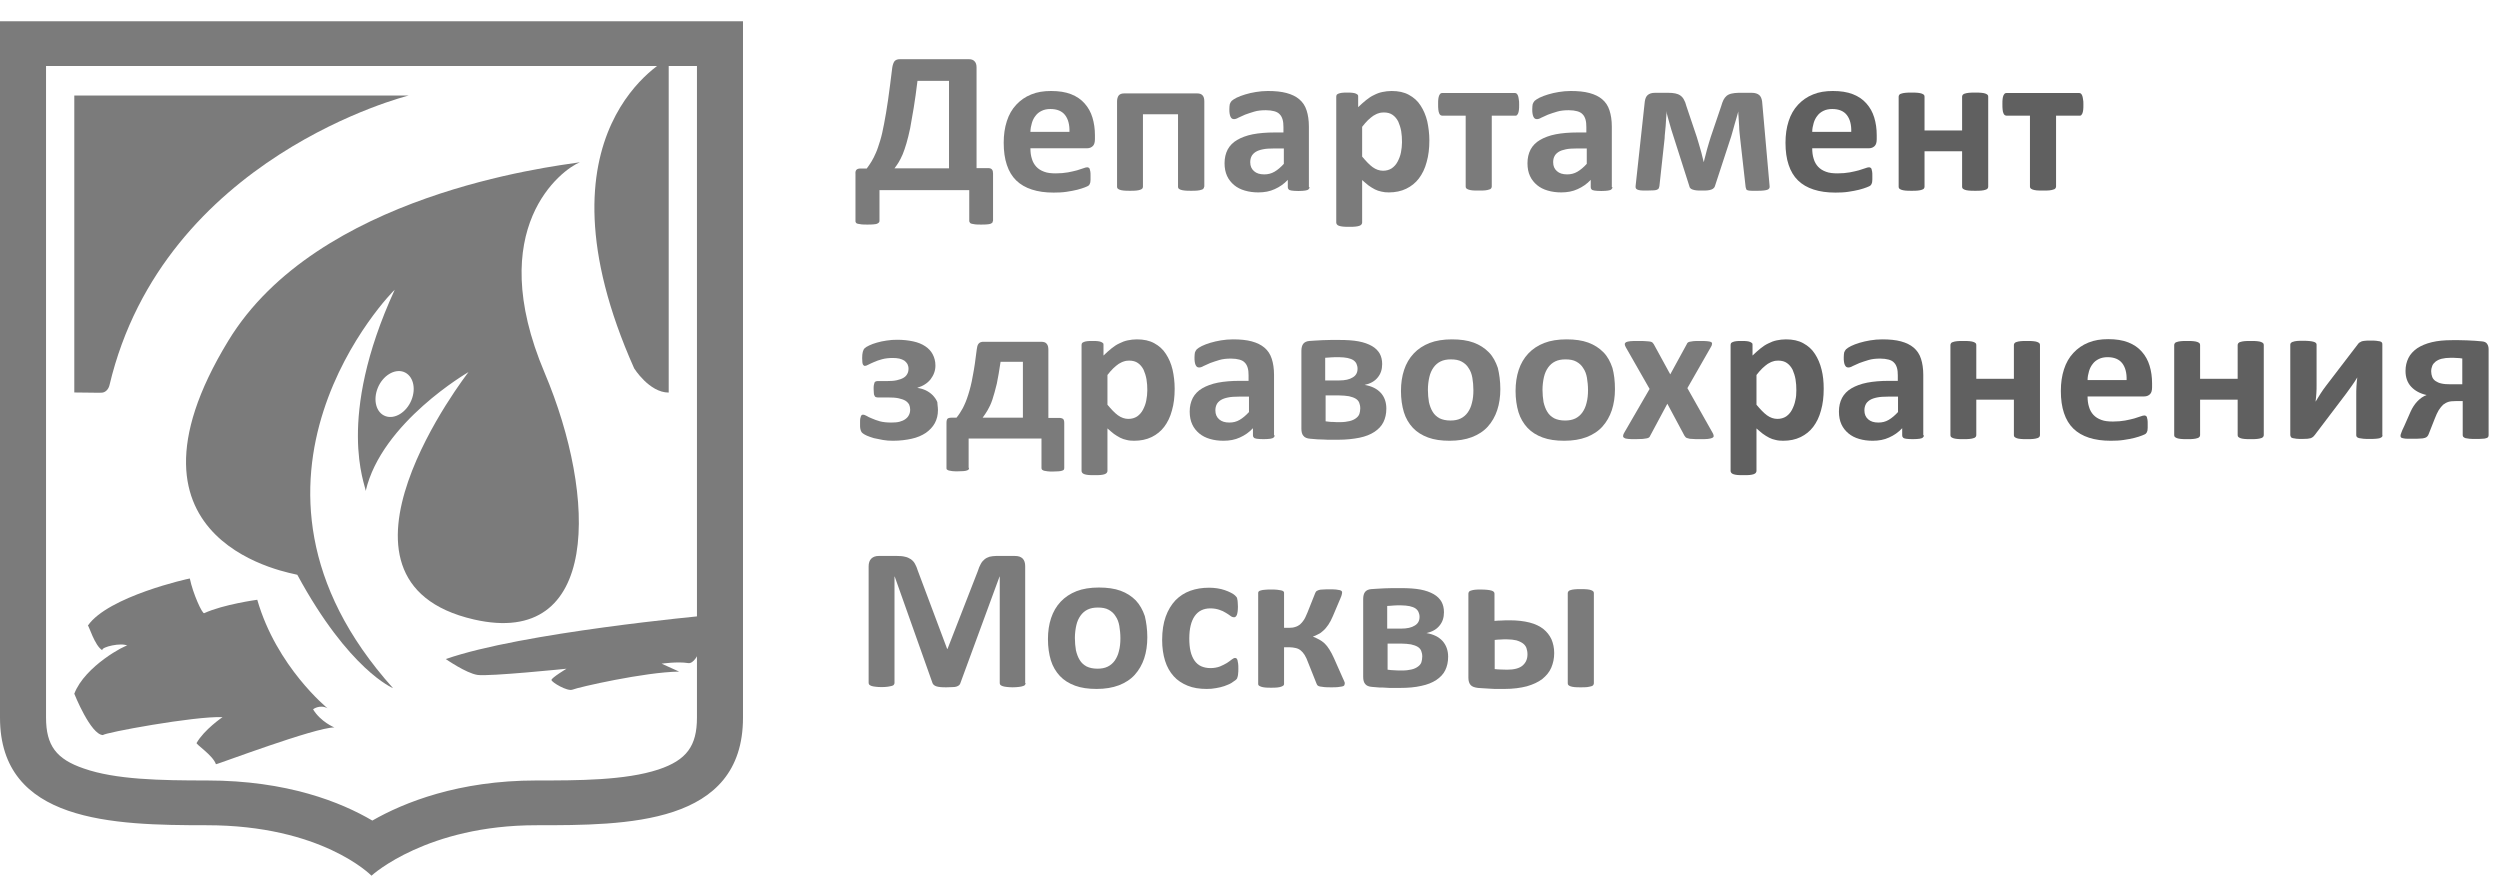 <?xml version="1.0" encoding="UTF-8"?>
<svg width="106px" height="38px" viewBox="0 0 106 38" version="1.1" xmlns="http://www.w3.org/2000/svg" xmlns:xlink="http://www.w3.org/1999/xlink">
    <!-- Generator: Sketch 51.2 (57519) - http://www.bohemiancoding.com/sketch -->
    <title>DepZdravMos</title>
    <desc>Created with Sketch.</desc>
    <defs></defs>
    <g id="Page-1-Copy" stroke="none" stroke-width="1" fill="none" fill-rule="evenodd">
        <g id="О-клинике" transform="translate(-136, -909)" fill-rule="nonzero">
            <g id="DepZdravMos" transform="translate(136, 909.901)">
                <path d="M3.15,15.74 L3.15,3.15 L17.327,3.15 C17.327,3.15 6.942,5.722 4.641,15.435 C4.6,15.601 4.477,15.74 4.313,15.749 C4.076,15.758 3.691,15.74 3.15,15.74 Z" id="Shape" fill="#7B7B7B"></path>
                <path d="M28.353,1.575 C28.353,1.575 22.375,4.584 26.888,14.717 C26.888,14.717 27.528,15.744 28.353,15.744 C28.353,16.138 28.353,1.575 28.353,1.575 Z" id="Shape" fill="#7B7B7B"></path>
                <g id="Group" transform="translate(7.876, 3.15)" fill="#7B7B7B">
                    <path d="M7.445,17.441 C7.445,17.466 7.445,17.466 7.445,17.49 C7.445,17.466 7.445,17.466 7.445,17.441 Z" id="Shape"></path>
                    <path d="M19.038,0.071 C18.991,0.047 18.896,0.095 18.753,0.168 C18.991,0.119 19.085,0.095 19.038,0.071 Z" id="Shape"></path>
                    <path d="M16.711,2.829 C15.446,3.021 5.579,4.189 1.804,10.398 C-3.51,19.119 4.677,20.27 4.73,20.32 C6.923,24.368 8.789,25.127 8.789,25.127 C0.866,16.306 8.824,8.237 8.859,8.237 C6.339,13.728 7.63,16.532 7.63,16.765 C8.302,13.853 11.989,11.725 11.989,11.725 C11.989,11.725 5.093,20.579 12.219,22.215 C17.577,23.441 17.445,17.032 15.217,11.758 C12.608,5.6 15.959,3.129 16.711,2.829 Z M9.567,12.918 C9.355,13.436 8.859,13.736 8.47,13.594 C8.072,13.452 7.931,12.91 8.143,12.393 C8.355,11.875 8.851,11.575 9.24,11.717 C9.637,11.867 9.779,12.401 9.567,12.918 Z" id="Shape"></path>
                </g>
                <path d="M18.902,27.043 C18.902,27.043 19.76,27.642 20.246,27.716 C20.732,27.789 24.02,27.453 24.02,27.453 C24.02,27.453 23.382,27.838 23.382,27.93 C23.382,28.021 24.059,28.431 24.278,28.339 C24.507,28.241 27.338,27.593 28.796,27.575 L28.052,27.239 C28.052,27.239 28.729,27.141 29.177,27.214 C29.625,27.287 30.073,25.728 29.883,25.202 C29.892,25.202 22.114,25.918 18.902,27.043 Z" id="Shape" fill="#7B7B7B"></path>
                <path d="M14.176,29.942 C14.176,29.942 13.601,29.709 13.279,29.182 C13.235,29.182 13.566,28.949 13.889,29.131 C13.889,29.131 11.727,27.377 10.908,24.529 C10.908,24.529 9.478,24.722 8.659,25.097 C8.58,25.148 8.171,24.245 8.049,23.627 C8.005,23.627 4.58,24.387 3.726,25.624 C3.769,25.624 4.013,26.475 4.336,26.668 C4.292,26.526 5.155,26.333 5.399,26.475 C5.355,26.425 3.604,27.327 3.15,28.513 C3.15,28.513 3.848,30.266 4.371,30.266 C4.371,30.175 8.249,29.455 9.435,29.506 C9.435,29.506 8.659,30.033 8.336,30.601 C8.293,30.651 9.034,31.128 9.156,31.503 C9.234,31.503 13.357,29.942 14.176,29.942 Z" id="Shape" fill="#7B7B7B"></path>
                <path d="M29.551,1.898 L29.551,29.526 C29.551,30.734 29.107,31.329 27.918,31.726 C26.507,32.191 24.501,32.191 22.735,32.191 C19.443,32.191 17.127,33.123 15.787,33.891 C14.465,33.114 12.184,32.191 8.776,32.191 C6.798,32.191 4.898,32.157 3.55,31.682 C2.387,31.286 1.952,30.708 1.952,29.526 L1.952,1.898 L15.751,1.898 L29.551,1.898 Z M31.503,0 L15.751,0 L0,0 C0,0 0,25.489 0,29.526 C0,33.968 4.783,34.089 8.768,34.089 C13.622,34.089 15.707,36.185 15.751,36.228 C15.796,36.185 18.121,34.089 22.735,34.089 C26.56,34.089 31.503,34.089 31.503,29.526 C31.503,25.489 31.503,0 31.503,0 Z" id="Shape" fill="#7B7B7B"></path>
                <g id="Group" transform="translate(36.228, 1.575)">
                    <path d="M5.868,6.892 C5.868,6.917 5.86,6.943 5.851,6.96 C5.833,6.978 5.807,6.995 5.771,7.012 C5.736,7.02 5.683,7.038 5.621,7.038 C5.559,7.046 5.47,7.046 5.373,7.046 C5.275,7.046 5.187,7.046 5.125,7.038 C5.063,7.029 5.01,7.02 4.974,7.012 C4.939,7.003 4.904,6.986 4.895,6.96 C4.877,6.943 4.868,6.917 4.868,6.892 L4.868,5.587 L1.062,5.587 L1.062,6.892 C1.062,6.917 1.053,6.943 1.036,6.96 C1.018,6.978 0.991,6.995 0.956,7.012 C0.921,7.02 0.867,7.038 0.797,7.038 C0.735,7.046 0.646,7.046 0.549,7.046 C0.451,7.046 0.363,7.046 0.301,7.038 C0.239,7.029 0.186,7.02 0.142,7.012 C0.106,7.003 0.071,6.986 0.062,6.96 C0.044,6.943 0.044,6.917 0.044,6.892 L0.044,4.901 C0.035,4.815 0.053,4.755 0.089,4.72 C0.124,4.686 0.177,4.669 0.257,4.669 L0.522,4.669 C0.593,4.574 0.664,4.471 0.726,4.368 C0.788,4.266 0.85,4.145 0.912,3.999 C0.974,3.862 1.027,3.69 1.089,3.493 C1.151,3.296 1.204,3.055 1.257,2.772 C1.31,2.489 1.372,2.154 1.425,1.768 C1.478,1.382 1.54,0.927 1.602,0.403 C1.62,0.275 1.655,0.18 1.699,0.12 C1.753,0.06 1.823,0.034 1.93,0.034 L4.851,0.034 C4.957,0.034 5.036,0.06 5.09,0.12 C5.151,0.18 5.178,0.266 5.178,0.386 L5.178,4.652 L5.665,4.652 C5.745,4.652 5.798,4.669 5.833,4.712 C5.868,4.755 5.877,4.815 5.877,4.883 L5.877,6.892 L5.868,6.892 Z M4.01,0.953 L2.673,0.953 C2.62,1.39 2.567,1.768 2.514,2.094 C2.461,2.42 2.408,2.712 2.363,2.961 C2.31,3.21 2.257,3.424 2.204,3.605 C2.151,3.785 2.098,3.939 2.045,4.068 C1.992,4.197 1.93,4.308 1.876,4.403 C1.815,4.497 1.761,4.583 1.699,4.66 L4.01,4.66 L4.01,0.953 Z" id="Shape" fill="#7B7B7B"></path>
                    <path d="M10.197,3.424 C10.197,3.553 10.17,3.656 10.108,3.716 C10.046,3.776 9.967,3.811 9.86,3.811 L7.462,3.811 C7.462,3.974 7.479,4.12 7.524,4.257 C7.559,4.386 7.63,4.506 7.71,4.592 C7.798,4.686 7.904,4.755 8.046,4.806 C8.179,4.858 8.347,4.875 8.542,4.875 C8.736,4.875 8.904,4.858 9.055,4.832 C9.205,4.806 9.329,4.772 9.436,4.746 C9.542,4.712 9.63,4.686 9.701,4.66 C9.772,4.635 9.825,4.617 9.869,4.617 C9.896,4.617 9.914,4.626 9.931,4.635 C9.949,4.643 9.967,4.66 9.975,4.686 C9.984,4.712 9.993,4.746 10.002,4.798 C10.011,4.849 10.011,4.901 10.011,4.978 C10.011,5.038 10.011,5.098 10.011,5.141 C10.011,5.184 10.002,5.227 10.002,5.252 C9.993,5.287 9.984,5.313 9.975,5.33 C9.967,5.347 9.949,5.373 9.931,5.39 C9.914,5.407 9.86,5.433 9.772,5.467 C9.683,5.501 9.577,5.536 9.444,5.57 C9.312,5.604 9.161,5.63 8.993,5.656 C8.825,5.682 8.639,5.69 8.444,5.69 C8.09,5.69 7.789,5.647 7.524,5.561 C7.258,5.476 7.037,5.347 6.86,5.175 C6.683,5.004 6.55,4.78 6.462,4.514 C6.373,4.248 6.329,3.939 6.329,3.579 C6.329,3.236 6.373,2.935 6.462,2.661 C6.55,2.386 6.683,2.154 6.86,1.965 C7.037,1.777 7.24,1.631 7.497,1.528 C7.745,1.425 8.028,1.382 8.338,1.382 C8.665,1.382 8.949,1.425 9.188,1.519 C9.427,1.614 9.613,1.742 9.763,1.914 C9.914,2.086 10.02,2.274 10.091,2.506 C10.161,2.738 10.197,2.987 10.197,3.253 L10.197,3.424 Z M9.117,3.115 C9.126,2.815 9.064,2.575 8.931,2.403 C8.798,2.231 8.586,2.146 8.311,2.146 C8.17,2.146 8.046,2.171 7.94,2.223 C7.833,2.274 7.745,2.343 7.683,2.429 C7.612,2.515 7.559,2.618 7.524,2.738 C7.488,2.858 7.462,2.987 7.462,3.115 L9.117,3.115 Z" id="Shape" fill="#7B7B7B"></path>
                    <path d="M14.826,5.441 C14.826,5.467 14.817,5.493 14.799,5.519 C14.782,5.544 14.755,5.561 14.711,5.57 C14.667,5.587 14.614,5.596 14.543,5.604 C14.472,5.613 14.383,5.613 14.277,5.613 C14.171,5.613 14.083,5.613 14.012,5.604 C13.941,5.596 13.879,5.587 13.835,5.57 C13.79,5.553 13.764,5.536 13.746,5.519 C13.728,5.501 13.72,5.476 13.72,5.441 L13.72,2.369 L12.233,2.369 L12.233,5.441 C12.233,5.467 12.224,5.493 12.206,5.519 C12.188,5.536 12.153,5.561 12.118,5.57 C12.073,5.587 12.02,5.596 11.949,5.604 C11.879,5.613 11.79,5.613 11.684,5.613 C11.578,5.613 11.489,5.613 11.418,5.604 C11.347,5.596 11.294,5.587 11.25,5.57 C11.206,5.553 11.179,5.536 11.162,5.519 C11.144,5.501 11.135,5.476 11.135,5.441 L11.135,1.828 C11.135,1.717 11.162,1.631 11.206,1.571 C11.259,1.511 11.33,1.485 11.436,1.485 L14.534,1.485 C14.64,1.485 14.711,1.511 14.764,1.571 C14.817,1.631 14.835,1.717 14.835,1.828 L14.835,5.441 L14.826,5.441 Z" id="Shape" fill="#7B7B7B"></path>
                    <path d="M19.296,5.458 C19.296,5.501 19.278,5.527 19.252,5.553 C19.225,5.579 19.172,5.596 19.11,5.604 C19.048,5.613 18.951,5.622 18.827,5.622 C18.694,5.622 18.597,5.613 18.535,5.604 C18.473,5.596 18.429,5.579 18.411,5.553 C18.384,5.527 18.375,5.501 18.375,5.458 L18.375,5.15 C18.216,5.321 18.03,5.45 17.818,5.544 C17.614,5.639 17.384,5.682 17.127,5.682 C16.915,5.682 16.729,5.656 16.552,5.604 C16.375,5.553 16.225,5.476 16.101,5.373 C15.977,5.27 15.871,5.141 15.8,4.986 C15.729,4.832 15.693,4.652 15.693,4.446 C15.693,4.223 15.738,4.034 15.826,3.862 C15.915,3.699 16.048,3.562 16.225,3.459 C16.402,3.356 16.623,3.27 16.888,3.218 C17.154,3.167 17.464,3.141 17.809,3.141 L18.19,3.141 L18.19,2.909 C18.19,2.789 18.181,2.686 18.154,2.592 C18.128,2.506 18.092,2.429 18.03,2.369 C17.977,2.309 17.897,2.266 17.8,2.24 C17.703,2.214 17.588,2.197 17.446,2.197 C17.26,2.197 17.092,2.214 16.95,2.257 C16.809,2.3 16.676,2.343 16.561,2.386 C16.446,2.437 16.357,2.48 16.278,2.515 C16.207,2.558 16.145,2.575 16.092,2.575 C16.056,2.575 16.03,2.566 16.003,2.549 C15.977,2.532 15.959,2.498 15.941,2.463 C15.924,2.429 15.915,2.377 15.906,2.326 C15.897,2.274 15.897,2.214 15.897,2.146 C15.897,2.06 15.906,1.991 15.915,1.94 C15.932,1.888 15.959,1.845 15.994,1.802 C16.039,1.759 16.11,1.717 16.207,1.665 C16.313,1.614 16.428,1.571 16.57,1.528 C16.711,1.485 16.862,1.45 17.021,1.425 C17.181,1.399 17.349,1.382 17.526,1.382 C17.836,1.382 18.101,1.408 18.322,1.468 C18.544,1.528 18.721,1.614 18.862,1.734 C19.004,1.854 19.11,2.008 19.172,2.206 C19.234,2.395 19.269,2.626 19.269,2.884 L19.269,5.458 L19.296,5.458 Z M18.207,3.819 L17.782,3.819 C17.605,3.819 17.446,3.828 17.322,3.854 C17.198,3.879 17.092,3.914 17.012,3.965 C16.933,4.017 16.871,4.077 16.835,4.154 C16.8,4.223 16.782,4.308 16.782,4.403 C16.782,4.566 16.835,4.686 16.942,4.78 C17.048,4.875 17.189,4.918 17.375,4.918 C17.535,4.918 17.676,4.883 17.809,4.806 C17.942,4.729 18.075,4.617 18.207,4.471 L18.207,3.819 Z" id="Shape" fill="#7B7B7B"></path>
                    <path d="M24.377,3.476 C24.377,3.819 24.341,4.12 24.262,4.394 C24.191,4.669 24.076,4.901 23.934,5.089 C23.792,5.278 23.607,5.424 23.394,5.527 C23.182,5.63 22.934,5.682 22.66,5.682 C22.544,5.682 22.438,5.673 22.341,5.647 C22.244,5.63 22.155,5.596 22.066,5.553 C21.978,5.51 21.889,5.45 21.801,5.39 C21.712,5.321 21.624,5.244 21.527,5.158 L21.527,6.96 C21.527,6.986 21.518,7.012 21.5,7.038 C21.482,7.063 21.456,7.081 21.411,7.098 C21.367,7.115 21.314,7.123 21.243,7.132 C21.172,7.141 21.084,7.141 20.978,7.141 C20.872,7.141 20.783,7.141 20.712,7.132 C20.641,7.123 20.588,7.115 20.544,7.098 C20.5,7.081 20.473,7.063 20.456,7.038 C20.438,7.012 20.429,6.986 20.429,6.96 L20.429,1.622 C20.429,1.596 20.438,1.571 20.447,1.545 C20.464,1.528 20.491,1.502 20.526,1.493 C20.562,1.476 20.615,1.468 20.668,1.459 C20.73,1.45 20.801,1.45 20.898,1.45 C20.987,1.45 21.057,1.45 21.119,1.459 C21.181,1.468 21.226,1.476 21.261,1.493 C21.296,1.511 21.323,1.528 21.341,1.545 C21.358,1.562 21.358,1.588 21.358,1.622 L21.358,2.068 C21.473,1.957 21.589,1.854 21.695,1.768 C21.801,1.682 21.916,1.605 22.031,1.553 C22.146,1.493 22.261,1.45 22.385,1.425 C22.509,1.399 22.642,1.382 22.775,1.382 C23.067,1.382 23.306,1.433 23.509,1.545 C23.713,1.656 23.881,1.802 24.005,2 C24.129,2.189 24.226,2.412 24.288,2.669 C24.341,2.918 24.377,3.193 24.377,3.476 Z M23.217,3.553 C23.217,3.39 23.208,3.236 23.182,3.081 C23.155,2.935 23.111,2.798 23.058,2.678 C22.996,2.558 22.916,2.463 22.819,2.395 C22.721,2.326 22.598,2.292 22.447,2.292 C22.376,2.292 22.297,2.3 22.226,2.326 C22.155,2.343 22.084,2.386 22.005,2.429 C21.934,2.48 21.854,2.54 21.774,2.618 C21.695,2.695 21.615,2.789 21.527,2.901 L21.527,4.163 C21.686,4.351 21.827,4.506 21.969,4.609 C22.111,4.712 22.261,4.763 22.412,4.763 C22.553,4.763 22.677,4.729 22.783,4.66 C22.881,4.592 22.969,4.497 23.031,4.377 C23.093,4.257 23.146,4.128 23.173,3.982 C23.199,3.845 23.217,3.699 23.217,3.553 Z" id="Shape" fill="#7B7B7B"></path>
                    <path d="M28.183,1.957 C28.183,2.051 28.183,2.128 28.174,2.189 C28.165,2.249 28.156,2.3 28.139,2.334 C28.121,2.369 28.103,2.395 28.085,2.412 C28.068,2.429 28.041,2.429 28.015,2.429 L27.023,2.429 L27.023,5.433 C27.023,5.458 27.014,5.484 26.997,5.51 C26.979,5.536 26.952,5.553 26.908,5.561 C26.864,5.579 26.811,5.587 26.74,5.596 C26.669,5.604 26.581,5.604 26.466,5.604 C26.359,5.604 26.271,5.604 26.2,5.596 C26.129,5.587 26.076,5.579 26.032,5.561 C25.988,5.544 25.961,5.527 25.943,5.51 C25.926,5.493 25.917,5.467 25.917,5.433 L25.917,2.429 L24.925,2.429 C24.899,2.429 24.872,2.42 24.846,2.403 C24.828,2.386 24.802,2.36 24.793,2.326 C24.775,2.292 24.766,2.24 24.757,2.171 C24.748,2.103 24.748,2.025 24.748,1.931 C24.748,1.845 24.748,1.777 24.757,1.717 C24.766,1.656 24.775,1.614 24.793,1.571 C24.81,1.536 24.828,1.511 24.846,1.493 C24.864,1.476 24.89,1.468 24.917,1.468 L28.006,1.468 C28.032,1.468 28.059,1.476 28.077,1.493 C28.094,1.511 28.121,1.536 28.13,1.571 C28.147,1.605 28.156,1.656 28.165,1.717 C28.183,1.794 28.183,1.862 28.183,1.957 Z" id="Shape" fill="#7B7B7B"></path>
                    <path d="M32.139,5.458 C32.139,5.501 32.122,5.527 32.095,5.553 C32.069,5.579 32.015,5.596 31.953,5.604 C31.891,5.613 31.794,5.622 31.67,5.622 C31.537,5.622 31.44,5.613 31.378,5.604 C31.316,5.596 31.272,5.579 31.254,5.553 C31.228,5.527 31.219,5.501 31.219,5.458 L31.219,5.15 C31.059,5.321 30.874,5.45 30.661,5.544 C30.458,5.639 30.227,5.682 29.971,5.682 C29.758,5.682 29.572,5.656 29.395,5.604 C29.218,5.553 29.068,5.476 28.944,5.373 C28.82,5.27 28.714,5.141 28.643,4.986 C28.572,4.832 28.537,4.652 28.537,4.446 C28.537,4.223 28.581,4.034 28.67,3.862 C28.758,3.699 28.891,3.562 29.068,3.459 C29.245,3.356 29.466,3.27 29.732,3.218 C29.997,3.167 30.307,3.141 30.652,3.141 L31.033,3.141 L31.033,2.909 C31.033,2.789 31.024,2.686 30.998,2.592 C30.971,2.506 30.936,2.429 30.874,2.369 C30.82,2.309 30.741,2.266 30.643,2.24 C30.546,2.214 30.431,2.197 30.289,2.197 C30.104,2.197 29.935,2.214 29.794,2.257 C29.652,2.3 29.519,2.343 29.404,2.386 C29.289,2.437 29.201,2.48 29.121,2.515 C29.05,2.558 28.988,2.575 28.935,2.575 C28.9,2.575 28.873,2.566 28.847,2.549 C28.82,2.532 28.802,2.498 28.785,2.463 C28.767,2.429 28.758,2.377 28.749,2.326 C28.74,2.274 28.74,2.214 28.74,2.146 C28.74,2.06 28.749,1.991 28.758,1.94 C28.776,1.888 28.802,1.845 28.838,1.802 C28.882,1.759 28.953,1.717 29.05,1.665 C29.156,1.614 29.271,1.571 29.413,1.528 C29.555,1.485 29.705,1.45 29.865,1.425 C30.024,1.399 30.192,1.382 30.369,1.382 C30.679,1.382 30.944,1.408 31.166,1.468 C31.387,1.528 31.564,1.614 31.706,1.734 C31.847,1.854 31.953,2.008 32.015,2.206 C32.077,2.395 32.113,2.626 32.113,2.884 L32.113,5.458 L32.139,5.458 Z M31.051,3.819 L30.626,3.819 C30.449,3.819 30.289,3.828 30.165,3.854 C30.042,3.879 29.935,3.914 29.856,3.965 C29.776,4.017 29.714,4.077 29.679,4.154 C29.643,4.223 29.626,4.308 29.626,4.403 C29.626,4.566 29.679,4.686 29.785,4.78 C29.891,4.875 30.033,4.918 30.219,4.918 C30.378,4.918 30.52,4.883 30.652,4.806 C30.785,4.729 30.918,4.617 31.051,4.471 L31.051,3.819 Z" id="Shape" fill="#7B7B7B"></path>
                    <path d="M38.804,5.424 C38.813,5.493 38.778,5.544 38.707,5.57 C38.636,5.596 38.503,5.613 38.318,5.613 C38.203,5.613 38.114,5.613 38.043,5.613 C37.972,5.613 37.919,5.604 37.884,5.596 C37.848,5.587 37.822,5.57 37.813,5.544 C37.804,5.527 37.795,5.493 37.787,5.458 L37.556,3.407 C37.548,3.33 37.539,3.253 37.53,3.158 C37.521,3.064 37.512,2.978 37.512,2.884 C37.512,2.789 37.494,2.695 37.494,2.6 C37.486,2.506 37.486,2.42 37.477,2.352 L37.477,2.249 C37.459,2.326 37.432,2.412 37.406,2.498 C37.379,2.592 37.353,2.678 37.326,2.772 C37.3,2.867 37.273,2.961 37.247,3.055 C37.22,3.15 37.193,3.236 37.176,3.304 L36.485,5.416 C36.477,5.45 36.459,5.476 36.432,5.501 C36.406,5.527 36.379,5.544 36.335,5.561 C36.291,5.579 36.238,5.587 36.176,5.596 C36.114,5.604 36.025,5.604 35.928,5.604 C35.839,5.604 35.76,5.604 35.698,5.596 C35.636,5.587 35.583,5.579 35.538,5.561 C35.494,5.544 35.459,5.527 35.441,5.501 C35.414,5.476 35.405,5.441 35.397,5.407 L34.724,3.296 C34.697,3.218 34.671,3.141 34.644,3.047 C34.618,2.952 34.591,2.867 34.565,2.772 C34.538,2.678 34.512,2.583 34.485,2.489 C34.458,2.395 34.441,2.309 34.423,2.231 L34.432,2.334 C34.423,2.412 34.423,2.489 34.414,2.583 C34.405,2.678 34.405,2.772 34.396,2.867 C34.388,2.961 34.379,3.055 34.37,3.141 C34.361,3.236 34.352,3.313 34.352,3.39 L34.131,5.416 C34.122,5.45 34.113,5.484 34.104,5.51 C34.087,5.536 34.06,5.553 34.025,5.57 C33.98,5.587 33.927,5.596 33.857,5.596 C33.786,5.596 33.697,5.604 33.582,5.604 C33.476,5.604 33.396,5.604 33.334,5.596 C33.272,5.587 33.228,5.579 33.193,5.561 C33.157,5.544 33.14,5.527 33.131,5.501 C33.122,5.476 33.113,5.45 33.122,5.407 L33.511,1.828 C33.529,1.708 33.564,1.614 33.635,1.553 C33.706,1.493 33.803,1.459 33.945,1.459 L34.503,1.459 C34.618,1.459 34.724,1.468 34.804,1.485 C34.883,1.502 34.954,1.528 35.016,1.571 C35.078,1.614 35.131,1.674 35.167,1.742 C35.211,1.819 35.246,1.905 35.273,2.017 L35.715,3.33 C35.742,3.416 35.768,3.502 35.795,3.596 C35.822,3.69 35.848,3.785 35.875,3.871 C35.901,3.965 35.928,4.051 35.945,4.137 C35.963,4.223 35.99,4.308 36.007,4.386 L36.016,4.386 C36.034,4.308 36.052,4.223 36.078,4.137 C36.105,4.042 36.122,3.957 36.149,3.862 C36.176,3.768 36.202,3.673 36.229,3.587 C36.255,3.493 36.282,3.407 36.308,3.33 L36.751,2.025 C36.777,1.922 36.813,1.837 36.848,1.759 C36.884,1.691 36.928,1.631 36.981,1.588 C37.034,1.545 37.105,1.511 37.185,1.493 C37.264,1.476 37.371,1.459 37.486,1.459 L38.043,1.459 C38.185,1.459 38.291,1.493 38.362,1.553 C38.433,1.614 38.468,1.708 38.486,1.828 L38.804,5.424 Z" id="Shape" fill="#7B7B7B"></path>
                    <path d="M43.345,3.424 C43.345,3.553 43.319,3.656 43.257,3.716 C43.195,3.776 43.115,3.811 43.009,3.811 L40.61,3.811 C40.61,3.974 40.628,4.12 40.672,4.257 C40.707,4.386 40.778,4.506 40.858,4.592 C40.946,4.686 41.053,4.755 41.194,4.806 C41.327,4.858 41.495,4.875 41.69,4.875 C41.885,4.875 42.053,4.858 42.203,4.832 C42.354,4.806 42.478,4.772 42.584,4.746 C42.69,4.712 42.779,4.686 42.85,4.66 C42.92,4.635 42.973,4.617 43.018,4.617 C43.044,4.617 43.062,4.626 43.08,4.635 C43.097,4.643 43.115,4.66 43.124,4.686 C43.133,4.712 43.142,4.746 43.15,4.798 C43.159,4.849 43.159,4.901 43.159,4.978 C43.159,5.038 43.159,5.098 43.159,5.141 C43.159,5.184 43.15,5.227 43.15,5.252 C43.142,5.287 43.133,5.313 43.124,5.33 C43.115,5.347 43.097,5.373 43.08,5.39 C43.062,5.407 43.009,5.433 42.92,5.467 C42.832,5.501 42.726,5.536 42.593,5.57 C42.46,5.604 42.31,5.63 42.141,5.656 C41.973,5.682 41.787,5.69 41.593,5.69 C41.239,5.69 40.938,5.647 40.672,5.561 C40.407,5.476 40.185,5.347 40.008,5.175 C39.831,5.004 39.698,4.78 39.61,4.514 C39.521,4.248 39.477,3.939 39.477,3.579 C39.477,3.236 39.521,2.935 39.61,2.661 C39.698,2.386 39.831,2.154 40.008,1.965 C40.185,1.777 40.389,1.631 40.646,1.528 C40.893,1.425 41.177,1.382 41.486,1.382 C41.814,1.382 42.097,1.425 42.336,1.519 C42.575,1.614 42.761,1.742 42.911,1.914 C43.062,2.086 43.168,2.274 43.239,2.506 C43.31,2.738 43.345,2.987 43.345,3.253 L43.345,3.424 Z M42.265,3.115 C42.274,2.815 42.212,2.575 42.079,2.403 C41.947,2.231 41.734,2.146 41.46,2.146 C41.318,2.146 41.194,2.171 41.088,2.223 C40.982,2.274 40.893,2.343 40.831,2.429 C40.761,2.515 40.707,2.618 40.672,2.738 C40.637,2.858 40.61,2.987 40.61,3.115 L42.265,3.115 Z" id="Shape" fill="#606060"></path>
                    <path d="M48.072,5.441 C48.072,5.467 48.063,5.493 48.045,5.519 C48.028,5.536 48.001,5.561 47.957,5.57 C47.912,5.587 47.859,5.596 47.789,5.604 C47.718,5.613 47.629,5.613 47.523,5.613 C47.417,5.613 47.319,5.613 47.249,5.604 C47.178,5.596 47.116,5.587 47.08,5.57 C47.036,5.553 47.01,5.536 46.992,5.519 C46.974,5.501 46.965,5.476 46.965,5.441 L46.965,3.939 L45.372,3.939 L45.372,5.441 C45.372,5.467 45.363,5.493 45.346,5.519 C45.328,5.536 45.301,5.561 45.257,5.57 C45.213,5.587 45.16,5.596 45.089,5.604 C45.018,5.613 44.93,5.613 44.823,5.613 C44.717,5.613 44.629,5.613 44.558,5.604 C44.487,5.596 44.434,5.587 44.39,5.57 C44.345,5.553 44.319,5.536 44.301,5.519 C44.283,5.501 44.275,5.476 44.275,5.441 L44.275,1.622 C44.275,1.596 44.283,1.571 44.301,1.545 C44.319,1.519 44.345,1.502 44.39,1.493 C44.434,1.476 44.487,1.468 44.558,1.459 C44.629,1.45 44.717,1.45 44.823,1.45 C44.93,1.45 45.018,1.45 45.089,1.459 C45.16,1.468 45.213,1.476 45.257,1.493 C45.301,1.511 45.328,1.528 45.346,1.545 C45.363,1.562 45.372,1.588 45.372,1.622 L45.372,3.055 L46.965,3.055 L46.965,1.622 C46.965,1.596 46.974,1.571 46.992,1.545 C47.01,1.528 47.036,1.502 47.08,1.493 C47.125,1.476 47.178,1.468 47.249,1.459 C47.319,1.45 47.408,1.45 47.523,1.45 C47.629,1.45 47.718,1.45 47.789,1.459 C47.859,1.468 47.921,1.476 47.957,1.493 C48.001,1.511 48.028,1.528 48.045,1.545 C48.063,1.562 48.072,1.588 48.072,1.622 L48.072,5.441 Z" id="Shape" fill="#606060"></path>
                    <path d="M52.108,1.957 C52.108,2.051 52.108,2.128 52.099,2.189 C52.09,2.249 52.081,2.3 52.064,2.334 C52.046,2.369 52.028,2.395 52.011,2.412 C51.993,2.429 51.966,2.429 51.94,2.429 L50.949,2.429 L50.949,5.433 C50.949,5.458 50.94,5.484 50.922,5.51 C50.904,5.536 50.878,5.553 50.833,5.561 C50.789,5.579 50.736,5.587 50.665,5.596 C50.594,5.604 50.506,5.604 50.391,5.604 C50.285,5.604 50.196,5.604 50.125,5.596 C50.055,5.587 50.001,5.579 49.957,5.561 C49.913,5.544 49.886,5.527 49.869,5.51 C49.851,5.493 49.842,5.467 49.842,5.433 L49.842,2.429 L48.851,2.429 C48.824,2.429 48.798,2.42 48.771,2.403 C48.753,2.386 48.727,2.36 48.718,2.326 C48.7,2.292 48.691,2.24 48.683,2.171 C48.674,2.103 48.674,2.025 48.674,1.931 C48.674,1.845 48.674,1.777 48.683,1.717 C48.691,1.656 48.7,1.614 48.718,1.571 C48.736,1.536 48.753,1.511 48.771,1.493 C48.789,1.476 48.815,1.468 48.842,1.468 L51.931,1.468 C51.958,1.468 51.984,1.476 52.002,1.493 C52.02,1.511 52.046,1.536 52.055,1.571 C52.073,1.605 52.081,1.656 52.09,1.717 C52.108,1.794 52.108,1.862 52.108,1.957 Z" id="Shape" fill="#606060"></path>
                    <path d="M3.541,14.908 C3.541,15.122 3.496,15.303 3.408,15.466 C3.319,15.629 3.186,15.766 3.027,15.878 C2.859,15.989 2.664,16.075 2.425,16.127 C2.195,16.178 1.93,16.212 1.638,16.212 C1.487,16.212 1.345,16.204 1.204,16.178 C1.062,16.152 0.938,16.127 0.823,16.101 C0.708,16.066 0.611,16.032 0.531,15.998 C0.451,15.963 0.398,15.929 0.363,15.903 C0.328,15.878 0.301,15.852 0.292,15.826 C0.274,15.8 0.266,15.766 0.257,15.732 C0.248,15.697 0.239,15.654 0.239,15.603 C0.239,15.552 0.239,15.491 0.239,15.423 C0.239,15.354 0.239,15.303 0.248,15.268 C0.257,15.225 0.266,15.2 0.274,15.174 C0.283,15.148 0.301,15.131 0.31,15.122 C0.328,15.114 0.345,15.105 0.363,15.105 C0.398,15.105 0.451,15.122 0.513,15.157 C0.575,15.191 0.646,15.234 0.744,15.268 C0.832,15.311 0.947,15.346 1.08,15.388 C1.213,15.423 1.372,15.44 1.567,15.44 C1.699,15.44 1.815,15.431 1.912,15.406 C2.009,15.38 2.089,15.346 2.16,15.294 C2.231,15.243 2.275,15.191 2.31,15.122 C2.346,15.054 2.363,14.976 2.363,14.891 C2.363,14.813 2.346,14.736 2.319,14.676 C2.284,14.616 2.231,14.556 2.16,14.513 C2.089,14.47 1.983,14.436 1.868,14.41 C1.744,14.384 1.593,14.376 1.416,14.376 L0.991,14.376 C0.956,14.376 0.921,14.367 0.903,14.359 C0.876,14.35 0.859,14.324 0.85,14.298 C0.832,14.273 0.823,14.23 0.823,14.187 C0.823,14.135 0.814,14.084 0.814,14.015 C0.814,13.947 0.814,13.895 0.823,13.852 C0.832,13.809 0.841,13.775 0.85,13.749 C0.859,13.723 0.876,13.706 0.903,13.698 C0.921,13.689 0.956,13.681 0.983,13.681 L1.39,13.681 C1.549,13.681 1.682,13.672 1.797,13.646 C1.912,13.62 2.009,13.586 2.08,13.543 C2.151,13.5 2.204,13.449 2.239,13.38 C2.275,13.32 2.293,13.243 2.293,13.157 C2.293,13.08 2.275,13.02 2.248,12.96 C2.213,12.9 2.169,12.857 2.115,12.814 C2.054,12.779 1.983,12.745 1.903,12.728 C1.823,12.711 1.726,12.702 1.629,12.702 C1.46,12.702 1.31,12.719 1.177,12.754 C1.044,12.788 0.929,12.831 0.832,12.874 C0.735,12.917 0.655,12.951 0.593,12.985 C0.531,13.02 0.478,13.037 0.451,13.037 C0.434,13.037 0.416,13.037 0.407,13.028 C0.389,13.02 0.381,13.002 0.363,12.985 C0.354,12.96 0.336,12.925 0.336,12.882 C0.336,12.839 0.328,12.779 0.328,12.711 C0.328,12.599 0.336,12.513 0.354,12.445 C0.372,12.376 0.398,12.324 0.434,12.29 C0.469,12.256 0.531,12.213 0.628,12.17 C0.717,12.127 0.832,12.084 0.956,12.05 C1.08,12.016 1.221,11.981 1.363,11.964 C1.514,11.938 1.664,11.93 1.823,11.93 C2.062,11.93 2.284,11.955 2.487,11.998 C2.691,12.041 2.859,12.11 3.001,12.204 C3.142,12.299 3.248,12.41 3.319,12.548 C3.39,12.685 3.434,12.839 3.434,13.02 C3.434,13.131 3.417,13.234 3.381,13.329 C3.346,13.432 3.293,13.517 3.231,13.603 C3.169,13.681 3.089,13.758 2.992,13.818 C2.903,13.878 2.788,13.929 2.673,13.964 L2.673,13.972 C2.797,13.989 2.921,14.024 3.027,14.075 C3.133,14.127 3.231,14.195 3.319,14.281 C3.399,14.367 3.47,14.462 3.514,14.573 C3.514,14.659 3.541,14.779 3.541,14.908 Z" id="Shape" fill="#7B7B7B"></path>
                    <path d="M4.859,17.362 C4.859,17.388 4.851,17.414 4.842,17.431 C4.824,17.448 4.797,17.465 4.762,17.474 C4.727,17.483 4.674,17.5 4.612,17.5 C4.55,17.5 4.479,17.508 4.381,17.508 C4.284,17.508 4.213,17.508 4.151,17.5 C4.089,17.491 4.036,17.483 4.001,17.474 C3.965,17.457 3.939,17.448 3.921,17.431 C3.903,17.414 3.903,17.388 3.903,17.362 L3.903,15.449 C3.903,15.363 3.921,15.303 3.948,15.277 C3.974,15.251 4.036,15.234 4.116,15.234 L4.328,15.234 C4.426,15.114 4.514,14.976 4.594,14.831 C4.674,14.676 4.753,14.496 4.824,14.264 C4.895,14.041 4.966,13.775 5.019,13.457 C5.081,13.148 5.134,12.771 5.187,12.333 C5.196,12.282 5.205,12.239 5.213,12.196 C5.222,12.153 5.249,12.118 5.267,12.093 C5.293,12.067 5.32,12.041 5.355,12.033 C5.39,12.016 5.435,12.016 5.488,12.016 L7.922,12.016 C8.028,12.016 8.108,12.041 8.152,12.101 C8.205,12.161 8.223,12.247 8.223,12.359 L8.223,15.243 L8.674,15.243 C8.754,15.243 8.807,15.26 8.843,15.285 C8.878,15.311 8.896,15.371 8.896,15.457 L8.896,17.371 C8.896,17.397 8.887,17.422 8.878,17.44 C8.86,17.457 8.834,17.474 8.798,17.483 C8.763,17.491 8.71,17.508 8.648,17.508 C8.586,17.508 8.506,17.517 8.418,17.517 C8.329,17.517 8.249,17.517 8.188,17.508 C8.126,17.5 8.072,17.491 8.037,17.483 C8.002,17.465 7.975,17.457 7.957,17.44 C7.94,17.422 7.931,17.397 7.931,17.371 L7.931,16.118 L4.842,16.118 L4.842,17.362 L4.859,17.362 Z M7.134,12.865 L6.196,12.865 C6.143,13.226 6.09,13.535 6.037,13.792 C5.975,14.05 5.913,14.273 5.851,14.462 C5.789,14.65 5.718,14.796 5.647,14.916 C5.576,15.037 5.506,15.14 5.435,15.234 L7.143,15.234 L7.143,12.865 L7.134,12.865 Z" id="Shape" fill="#7B7B7B"></path>
                    <path d="M13.578,14.007 C13.578,14.35 13.543,14.65 13.463,14.925 C13.392,15.2 13.277,15.431 13.135,15.62 C12.994,15.809 12.808,15.955 12.596,16.058 C12.383,16.161 12.135,16.212 11.861,16.212 C11.746,16.212 11.64,16.204 11.542,16.178 C11.445,16.161 11.356,16.127 11.268,16.084 C11.179,16.041 11.091,15.981 11.002,15.921 C10.914,15.852 10.825,15.775 10.728,15.689 L10.728,17.491 C10.728,17.517 10.719,17.543 10.701,17.568 C10.684,17.594 10.657,17.611 10.613,17.628 C10.569,17.646 10.515,17.654 10.445,17.663 C10.374,17.671 10.285,17.671 10.179,17.671 C10.073,17.671 9.984,17.671 9.914,17.663 C9.843,17.654 9.79,17.646 9.745,17.628 C9.701,17.611 9.675,17.594 9.657,17.568 C9.639,17.543 9.63,17.517 9.63,17.491 L9.63,12.153 C9.63,12.127 9.639,12.101 9.648,12.076 C9.666,12.058 9.692,12.033 9.728,12.024 C9.763,12.007 9.816,11.998 9.869,11.99 C9.931,11.981 10.002,11.981 10.099,11.981 C10.188,11.981 10.259,11.981 10.321,11.99 C10.383,11.998 10.427,12.007 10.462,12.024 C10.498,12.041 10.524,12.058 10.542,12.076 C10.56,12.093 10.56,12.118 10.56,12.153 L10.56,12.599 C10.675,12.488 10.79,12.385 10.896,12.299 C11.002,12.213 11.117,12.136 11.232,12.084 C11.347,12.024 11.463,11.981 11.586,11.955 C11.71,11.93 11.843,11.913 11.976,11.913 C12.268,11.913 12.507,11.964 12.711,12.076 C12.914,12.187 13.082,12.333 13.206,12.53 C13.33,12.719 13.428,12.942 13.489,13.2 C13.543,13.44 13.578,13.715 13.578,14.007 Z M12.418,14.075 C12.418,13.912 12.41,13.758 12.383,13.603 C12.357,13.457 12.312,13.32 12.259,13.2 C12.197,13.08 12.118,12.985 12.02,12.917 C11.923,12.848 11.799,12.814 11.648,12.814 C11.578,12.814 11.498,12.822 11.427,12.848 C11.356,12.865 11.286,12.908 11.206,12.951 C11.135,13.002 11.055,13.063 10.976,13.14 C10.896,13.217 10.816,13.311 10.728,13.423 L10.728,14.685 C10.887,14.873 11.029,15.028 11.17,15.131 C11.312,15.234 11.463,15.285 11.613,15.285 C11.755,15.285 11.879,15.251 11.985,15.182 C12.082,15.114 12.171,15.019 12.233,14.899 C12.295,14.779 12.348,14.65 12.374,14.504 C12.401,14.367 12.418,14.221 12.418,14.075 Z" id="Shape" fill="#7B7B7B"></path>
                    <path d="M17.818,15.981 C17.818,16.024 17.8,16.049 17.774,16.075 C17.747,16.101 17.694,16.118 17.632,16.127 C17.57,16.135 17.473,16.144 17.349,16.144 C17.216,16.144 17.119,16.135 17.057,16.127 C16.995,16.118 16.95,16.101 16.933,16.075 C16.906,16.049 16.897,16.024 16.897,15.981 L16.897,15.68 C16.738,15.852 16.552,15.981 16.34,16.075 C16.136,16.169 15.906,16.212 15.649,16.212 C15.437,16.212 15.251,16.187 15.074,16.135 C14.897,16.084 14.746,16.006 14.622,15.903 C14.499,15.8 14.392,15.672 14.322,15.517 C14.251,15.363 14.215,15.182 14.215,14.976 C14.215,14.753 14.26,14.565 14.348,14.393 C14.437,14.23 14.569,14.092 14.746,13.989 C14.923,13.886 15.145,13.801 15.41,13.749 C15.676,13.698 15.986,13.672 16.331,13.672 L16.711,13.672 L16.711,13.44 C16.711,13.32 16.703,13.217 16.676,13.123 C16.649,13.037 16.614,12.96 16.552,12.9 C16.499,12.839 16.419,12.797 16.322,12.771 C16.225,12.745 16.11,12.728 15.968,12.728 C15.782,12.728 15.614,12.745 15.472,12.788 C15.331,12.831 15.198,12.874 15.083,12.917 C14.968,12.968 14.879,13.011 14.799,13.045 C14.729,13.088 14.667,13.105 14.614,13.105 C14.578,13.105 14.552,13.097 14.525,13.08 C14.499,13.063 14.481,13.028 14.463,12.994 C14.445,12.96 14.437,12.908 14.428,12.857 C14.419,12.805 14.419,12.745 14.419,12.676 C14.419,12.591 14.428,12.522 14.437,12.47 C14.454,12.419 14.481,12.376 14.516,12.333 C14.561,12.29 14.631,12.247 14.729,12.196 C14.835,12.144 14.95,12.101 15.092,12.058 C15.233,12.016 15.384,11.981 15.543,11.955 C15.702,11.93 15.871,11.913 16.048,11.913 C16.357,11.913 16.623,11.938 16.844,11.998 C17.065,12.058 17.242,12.144 17.384,12.264 C17.526,12.385 17.632,12.539 17.694,12.736 C17.756,12.925 17.791,13.157 17.791,13.414 L17.791,15.981 L17.818,15.981 Z M16.729,14.341 L16.304,14.341 C16.127,14.341 15.968,14.35 15.844,14.376 C15.72,14.401 15.614,14.436 15.534,14.487 C15.454,14.539 15.393,14.599 15.357,14.676 C15.322,14.745 15.304,14.831 15.304,14.925 C15.304,15.088 15.357,15.208 15.463,15.303 C15.57,15.397 15.711,15.44 15.897,15.44 C16.056,15.44 16.198,15.406 16.331,15.328 C16.464,15.251 16.596,15.14 16.729,14.994 L16.729,14.341 Z" id="Shape" fill="#7B7B7B"></path>
                    <path d="M22.553,14.848 C22.553,15.071 22.509,15.26 22.429,15.423 C22.35,15.586 22.217,15.723 22.049,15.835 C21.881,15.946 21.668,16.032 21.411,16.084 C21.155,16.135 20.854,16.169 20.509,16.169 C20.394,16.169 20.287,16.169 20.19,16.169 C20.093,16.169 19.995,16.169 19.907,16.161 C19.818,16.161 19.721,16.152 19.632,16.152 C19.544,16.144 19.438,16.135 19.331,16.127 C19.19,16.118 19.092,16.075 19.039,16.006 C18.977,15.938 18.951,15.835 18.951,15.697 L18.951,12.402 C18.951,12.273 18.977,12.17 19.03,12.101 C19.084,12.033 19.172,11.99 19.287,11.981 C19.358,11.973 19.446,11.973 19.544,11.964 C19.641,11.955 19.747,11.955 19.854,11.947 C19.969,11.947 20.084,11.938 20.199,11.938 C20.323,11.938 20.438,11.938 20.562,11.938 C20.88,11.938 21.146,11.955 21.376,11.998 C21.606,12.041 21.792,12.11 21.943,12.196 C22.093,12.282 22.199,12.393 22.27,12.513 C22.341,12.642 22.376,12.788 22.376,12.96 C22.376,13.191 22.314,13.38 22.182,13.535 C22.058,13.689 21.872,13.792 21.633,13.844 C21.934,13.895 22.155,14.007 22.314,14.178 C22.474,14.35 22.553,14.582 22.553,14.848 Z M21.332,13.157 C21.332,13.08 21.314,13.011 21.288,12.951 C21.261,12.891 21.217,12.839 21.155,12.797 C21.093,12.754 21.013,12.728 20.907,12.702 C20.81,12.685 20.686,12.668 20.535,12.668 C20.42,12.668 20.314,12.668 20.217,12.676 C20.119,12.685 20.031,12.685 19.96,12.694 L19.96,13.655 L20.553,13.655 C20.801,13.655 20.995,13.612 21.128,13.526 C21.261,13.449 21.332,13.329 21.332,13.157 Z M21.447,14.839 C21.447,14.745 21.429,14.668 21.403,14.599 C21.376,14.53 21.323,14.47 21.252,14.427 C21.181,14.384 21.084,14.35 20.969,14.324 C20.854,14.307 20.712,14.29 20.553,14.29 L19.978,14.29 L19.978,15.388 C20.022,15.397 20.075,15.397 20.128,15.406 C20.181,15.414 20.234,15.414 20.287,15.414 C20.34,15.414 20.394,15.423 20.447,15.423 C20.5,15.423 20.544,15.423 20.588,15.423 C20.748,15.423 20.88,15.406 20.987,15.38 C21.102,15.354 21.19,15.311 21.261,15.26 C21.332,15.208 21.385,15.148 21.411,15.071 C21.429,15.011 21.447,14.934 21.447,14.839 Z" id="Shape" fill="#7B7B7B"></path>
                    <path d="M27.386,14.024 C27.386,14.35 27.342,14.65 27.253,14.916 C27.165,15.182 27.032,15.414 26.855,15.612 C26.678,15.809 26.448,15.955 26.182,16.058 C25.908,16.161 25.598,16.212 25.235,16.212 C24.881,16.212 24.58,16.169 24.324,16.075 C24.067,15.981 23.846,15.843 23.677,15.663 C23.509,15.483 23.376,15.26 23.297,15.002 C23.217,14.736 23.173,14.436 23.173,14.101 C23.173,13.775 23.217,13.475 23.306,13.208 C23.394,12.942 23.527,12.711 23.713,12.513 C23.89,12.324 24.12,12.17 24.386,12.067 C24.651,11.964 24.97,11.913 25.333,11.913 C25.687,11.913 25.996,11.955 26.253,12.05 C26.51,12.144 26.722,12.282 26.899,12.462 C27.076,12.642 27.191,12.865 27.28,13.123 C27.342,13.38 27.386,13.681 27.386,14.024 Z M26.244,14.067 C26.244,13.878 26.227,13.706 26.2,13.543 C26.174,13.389 26.12,13.243 26.041,13.131 C25.97,13.011 25.873,12.925 25.749,12.857 C25.625,12.788 25.474,12.762 25.288,12.762 C25.12,12.762 24.979,12.788 24.855,12.848 C24.731,12.908 24.633,12.994 24.554,13.105 C24.474,13.217 24.412,13.354 24.377,13.509 C24.341,13.663 24.315,13.852 24.315,14.05 C24.315,14.238 24.332,14.41 24.359,14.573 C24.394,14.728 24.447,14.873 24.518,14.985 C24.589,15.105 24.686,15.191 24.81,15.26 C24.934,15.32 25.085,15.354 25.271,15.354 C25.439,15.354 25.58,15.328 25.704,15.268 C25.828,15.208 25.926,15.122 26.005,15.011 C26.085,14.899 26.147,14.762 26.182,14.607 C26.227,14.444 26.244,14.264 26.244,14.067 Z" id="Shape" fill="#7B7B7B"></path>
                    <path d="M32.246,14.024 C32.246,14.35 32.201,14.65 32.113,14.916 C32.024,15.182 31.891,15.414 31.714,15.612 C31.537,15.809 31.307,15.955 31.042,16.058 C30.767,16.161 30.458,16.212 30.095,16.212 C29.741,16.212 29.44,16.169 29.183,16.075 C28.926,15.981 28.705,15.843 28.537,15.663 C28.369,15.483 28.236,15.26 28.156,15.002 C28.077,14.736 28.032,14.436 28.032,14.101 C28.032,13.775 28.077,13.475 28.165,13.208 C28.254,12.942 28.386,12.711 28.572,12.513 C28.749,12.324 28.979,12.17 29.245,12.067 C29.51,11.964 29.829,11.913 30.192,11.913 C30.546,11.913 30.856,11.955 31.113,12.05 C31.369,12.144 31.582,12.282 31.759,12.462 C31.936,12.642 32.051,12.865 32.139,13.123 C32.21,13.38 32.246,13.681 32.246,14.024 Z M31.104,14.067 C31.104,13.878 31.086,13.706 31.059,13.543 C31.033,13.389 30.98,13.243 30.9,13.131 C30.829,13.011 30.732,12.925 30.608,12.857 C30.484,12.788 30.334,12.762 30.148,12.762 C29.98,12.762 29.838,12.788 29.714,12.848 C29.59,12.908 29.493,12.994 29.413,13.105 C29.333,13.217 29.271,13.354 29.236,13.509 C29.201,13.663 29.174,13.852 29.174,14.05 C29.174,14.238 29.192,14.41 29.218,14.573 C29.254,14.728 29.307,14.873 29.378,14.985 C29.449,15.105 29.546,15.191 29.67,15.26 C29.794,15.32 29.944,15.354 30.13,15.354 C30.298,15.354 30.44,15.328 30.564,15.268 C30.688,15.208 30.785,15.122 30.865,15.011 C30.944,14.899 31.006,14.762 31.042,14.607 C31.086,14.444 31.104,14.264 31.104,14.067 Z" id="Shape" fill="#7B7B7B"></path>
                    <path d="M36.397,15.895 C36.423,15.946 36.432,15.981 36.432,16.015 C36.432,16.049 36.406,16.075 36.37,16.092 C36.326,16.109 36.264,16.127 36.184,16.135 C36.096,16.144 35.99,16.144 35.848,16.144 C35.715,16.144 35.609,16.144 35.529,16.135 C35.45,16.135 35.388,16.127 35.344,16.109 C35.299,16.101 35.264,16.084 35.246,16.066 C35.228,16.049 35.211,16.024 35.193,15.998 L34.467,14.642 L33.741,15.998 C33.733,16.024 33.715,16.049 33.697,16.066 C33.679,16.084 33.644,16.101 33.6,16.109 C33.556,16.118 33.494,16.127 33.423,16.135 C33.343,16.135 33.246,16.144 33.122,16.144 C32.989,16.144 32.892,16.144 32.812,16.135 C32.732,16.127 32.679,16.118 32.644,16.092 C32.608,16.075 32.591,16.049 32.591,16.015 C32.591,15.981 32.6,15.946 32.626,15.895 L33.715,14.015 L32.706,12.247 C32.679,12.196 32.662,12.153 32.662,12.118 C32.662,12.084 32.679,12.058 32.715,12.033 C32.75,12.016 32.812,11.998 32.901,11.99 C32.98,11.981 33.095,11.981 33.246,11.981 C33.379,11.981 33.476,11.981 33.556,11.99 C33.635,11.998 33.697,11.998 33.741,12.007 C33.786,12.016 33.821,12.033 33.839,12.05 C33.857,12.067 33.874,12.093 33.892,12.118 L34.591,13.397 L35.29,12.118 C35.299,12.093 35.308,12.076 35.326,12.058 C35.344,12.041 35.37,12.024 35.405,12.016 C35.441,12.007 35.494,11.998 35.565,11.99 C35.627,11.981 35.724,11.981 35.839,11.981 C35.972,11.981 36.069,11.981 36.149,11.99 C36.229,11.998 36.282,12.007 36.317,12.024 C36.353,12.041 36.37,12.076 36.361,12.11 C36.361,12.144 36.344,12.196 36.308,12.247 L35.317,13.981 L36.397,15.895 Z" id="Shape" fill="#7B7B7B"></path>
                    <path d="M41.097,14.007 C41.097,14.35 41.062,14.65 40.982,14.925 C40.911,15.2 40.796,15.431 40.654,15.62 C40.513,15.809 40.327,15.955 40.114,16.058 C39.902,16.161 39.654,16.212 39.38,16.212 C39.265,16.212 39.158,16.204 39.061,16.178 C38.964,16.161 38.875,16.127 38.787,16.084 C38.698,16.041 38.61,15.981 38.521,15.921 C38.433,15.852 38.344,15.775 38.247,15.689 L38.247,17.491 C38.247,17.517 38.238,17.543 38.22,17.568 C38.203,17.594 38.176,17.611 38.132,17.628 C38.087,17.646 38.034,17.654 37.964,17.663 C37.893,17.671 37.804,17.671 37.698,17.671 C37.592,17.671 37.503,17.671 37.432,17.663 C37.362,17.654 37.309,17.646 37.264,17.628 C37.22,17.611 37.193,17.594 37.176,17.568 C37.158,17.543 37.149,17.517 37.149,17.491 L37.149,12.153 C37.149,12.127 37.158,12.101 37.167,12.076 C37.185,12.058 37.211,12.033 37.247,12.024 C37.282,12.007 37.335,11.998 37.388,11.99 C37.45,11.981 37.521,11.981 37.618,11.981 C37.707,11.981 37.778,11.981 37.84,11.99 C37.902,11.998 37.946,12.007 37.981,12.024 C38.017,12.041 38.043,12.058 38.061,12.076 C38.079,12.093 38.079,12.118 38.079,12.153 L38.079,12.599 C38.194,12.488 38.309,12.385 38.415,12.299 C38.521,12.213 38.636,12.136 38.751,12.084 C38.866,12.024 38.981,11.981 39.105,11.955 C39.229,11.93 39.362,11.913 39.495,11.913 C39.787,11.913 40.026,11.964 40.229,12.076 C40.433,12.187 40.601,12.333 40.725,12.53 C40.849,12.719 40.946,12.942 41.008,13.2 C41.07,13.44 41.097,13.715 41.097,14.007 Z M39.937,14.075 C39.937,13.912 39.929,13.758 39.902,13.603 C39.875,13.457 39.831,13.32 39.778,13.2 C39.716,13.08 39.636,12.985 39.539,12.917 C39.442,12.848 39.318,12.814 39.167,12.814 C39.097,12.814 39.017,12.822 38.946,12.848 C38.875,12.865 38.804,12.908 38.725,12.951 C38.654,13.002 38.574,13.063 38.495,13.14 C38.415,13.217 38.335,13.311 38.247,13.423 L38.247,14.685 C38.406,14.873 38.548,15.028 38.689,15.131 C38.831,15.234 38.981,15.285 39.132,15.285 C39.274,15.285 39.397,15.251 39.504,15.182 C39.601,15.114 39.69,15.019 39.752,14.899 C39.813,14.779 39.867,14.65 39.893,14.504 C39.929,14.367 39.937,14.221 39.937,14.075 Z" id="Shape" fill="#606060"></path>
                    <path d="M45.346,15.981 C45.346,16.024 45.328,16.049 45.301,16.075 C45.275,16.101 45.222,16.118 45.16,16.127 C45.098,16.135 45,16.144 44.876,16.144 C44.744,16.144 44.646,16.135 44.584,16.127 C44.522,16.118 44.478,16.101 44.46,16.075 C44.434,16.049 44.425,16.024 44.425,15.981 L44.425,15.68 C44.266,15.852 44.08,15.981 43.867,16.075 C43.664,16.169 43.434,16.212 43.177,16.212 C42.965,16.212 42.779,16.187 42.602,16.135 C42.425,16.084 42.274,16.006 42.15,15.903 C42.026,15.8 41.92,15.672 41.849,15.517 C41.778,15.363 41.743,15.182 41.743,14.976 C41.743,14.753 41.787,14.565 41.876,14.393 C41.964,14.23 42.097,14.092 42.274,13.989 C42.451,13.886 42.672,13.801 42.938,13.749 C43.204,13.698 43.513,13.672 43.859,13.672 L44.239,13.672 L44.239,13.44 C44.239,13.32 44.23,13.217 44.204,13.123 C44.177,13.037 44.142,12.96 44.08,12.9 C44.027,12.839 43.947,12.797 43.85,12.771 C43.752,12.745 43.637,12.728 43.496,12.728 C43.31,12.728 43.142,12.745 43,12.788 C42.858,12.831 42.726,12.874 42.611,12.917 C42.495,12.968 42.407,13.011 42.327,13.045 C42.256,13.088 42.194,13.105 42.141,13.105 C42.106,13.105 42.079,13.097 42.053,13.08 C42.026,13.063 42.009,13.028 41.991,12.994 C41.973,12.96 41.964,12.908 41.956,12.857 C41.947,12.805 41.947,12.745 41.947,12.676 C41.947,12.591 41.956,12.522 41.964,12.47 C41.982,12.419 42.009,12.376 42.044,12.333 C42.088,12.29 42.159,12.247 42.256,12.196 C42.363,12.144 42.478,12.101 42.619,12.058 C42.761,12.016 42.911,11.981 43.071,11.955 C43.23,11.93 43.398,11.913 43.575,11.913 C43.885,11.913 44.151,11.938 44.372,11.998 C44.593,12.058 44.77,12.144 44.912,12.264 C45.053,12.385 45.16,12.539 45.222,12.736 C45.284,12.925 45.319,13.157 45.319,13.414 L45.319,15.981 L45.346,15.981 Z M44.248,14.341 L43.823,14.341 C43.646,14.341 43.487,14.35 43.363,14.376 C43.239,14.401 43.133,14.436 43.053,14.487 C42.973,14.539 42.911,14.599 42.876,14.676 C42.841,14.745 42.823,14.831 42.823,14.925 C42.823,15.088 42.876,15.208 42.982,15.303 C43.088,15.397 43.23,15.44 43.416,15.44 C43.575,15.44 43.717,15.406 43.85,15.328 C43.982,15.251 44.115,15.14 44.248,14.994 L44.248,14.341 Z" id="Shape" fill="#606060"></path>
                    <path d="M50.267,15.972 C50.267,15.998 50.258,16.024 50.24,16.049 C50.223,16.066 50.196,16.092 50.152,16.101 C50.108,16.118 50.055,16.127 49.984,16.135 C49.913,16.144 49.824,16.144 49.718,16.144 C49.612,16.144 49.515,16.144 49.444,16.135 C49.373,16.127 49.311,16.118 49.276,16.101 C49.231,16.084 49.205,16.066 49.187,16.049 C49.169,16.032 49.161,16.006 49.161,15.972 L49.161,14.47 L47.567,14.47 L47.567,15.972 C47.567,15.998 47.558,16.024 47.541,16.049 C47.523,16.066 47.496,16.092 47.452,16.101 C47.408,16.118 47.355,16.127 47.284,16.135 C47.213,16.144 47.125,16.144 47.018,16.144 C46.912,16.144 46.824,16.144 46.753,16.135 C46.682,16.127 46.629,16.118 46.585,16.101 C46.541,16.084 46.514,16.066 46.496,16.049 C46.479,16.032 46.47,16.006 46.47,15.972 L46.47,12.153 C46.47,12.127 46.479,12.101 46.496,12.076 C46.514,12.05 46.541,12.033 46.585,12.024 C46.629,12.007 46.682,11.998 46.753,11.99 C46.824,11.981 46.912,11.981 47.018,11.981 C47.125,11.981 47.213,11.981 47.284,11.99 C47.355,11.998 47.408,12.007 47.452,12.024 C47.496,12.041 47.523,12.058 47.541,12.076 C47.558,12.093 47.567,12.118 47.567,12.153 L47.567,13.586 L49.161,13.586 L49.161,12.153 C49.161,12.127 49.169,12.101 49.187,12.076 C49.205,12.058 49.231,12.033 49.276,12.024 C49.32,12.007 49.373,11.998 49.444,11.99 C49.515,11.981 49.603,11.981 49.718,11.981 C49.824,11.981 49.913,11.981 49.984,11.99 C50.055,11.998 50.116,12.007 50.152,12.024 C50.196,12.041 50.223,12.058 50.24,12.076 C50.258,12.093 50.267,12.118 50.267,12.153 L50.267,15.972 Z" id="Shape" fill="#606060"></path>
                    <path d="M55.02,13.947 C55.02,14.075 54.994,14.178 54.932,14.238 C54.87,14.298 54.79,14.333 54.684,14.333 L52.285,14.333 C52.285,14.496 52.303,14.642 52.347,14.779 C52.382,14.908 52.453,15.028 52.533,15.114 C52.621,15.208 52.728,15.277 52.869,15.328 C53.002,15.38 53.17,15.397 53.365,15.397 C53.56,15.397 53.728,15.38 53.878,15.354 C54.029,15.328 54.153,15.294 54.259,15.268 C54.365,15.234 54.454,15.208 54.524,15.182 C54.595,15.157 54.648,15.14 54.693,15.14 C54.719,15.14 54.737,15.148 54.755,15.157 C54.772,15.165 54.79,15.182 54.799,15.208 C54.808,15.234 54.817,15.268 54.825,15.32 C54.834,15.371 54.834,15.423 54.834,15.5 C54.834,15.56 54.834,15.62 54.834,15.663 C54.834,15.706 54.825,15.749 54.825,15.775 C54.817,15.809 54.808,15.835 54.799,15.852 C54.79,15.869 54.772,15.895 54.755,15.912 C54.737,15.929 54.684,15.955 54.595,15.989 C54.507,16.024 54.401,16.058 54.268,16.092 C54.135,16.127 53.985,16.152 53.816,16.178 C53.648,16.204 53.462,16.212 53.268,16.212 C52.914,16.212 52.613,16.169 52.347,16.084 C52.081,15.998 51.86,15.869 51.683,15.697 C51.506,15.526 51.373,15.303 51.285,15.037 C51.196,14.77 51.152,14.462 51.152,14.101 C51.152,13.758 51.196,13.457 51.285,13.183 C51.373,12.908 51.506,12.676 51.683,12.488 C51.86,12.299 52.064,12.153 52.32,12.05 C52.568,11.947 52.852,11.904 53.161,11.904 C53.489,11.904 53.772,11.947 54.011,12.041 C54.25,12.136 54.436,12.264 54.586,12.436 C54.737,12.608 54.843,12.797 54.914,13.028 C54.985,13.26 55.02,13.509 55.02,13.775 L55.02,13.947 Z M53.94,13.638 C53.949,13.337 53.887,13.097 53.754,12.925 C53.622,12.754 53.409,12.668 53.135,12.668 C52.993,12.668 52.869,12.694 52.763,12.745 C52.657,12.797 52.568,12.865 52.506,12.951 C52.436,13.037 52.382,13.14 52.347,13.26 C52.312,13.38 52.285,13.509 52.285,13.638 L53.94,13.638 Z" id="Shape" fill="#606060"></path>
                    <path d="M59.756,15.972 C59.756,15.998 59.747,16.024 59.729,16.049 C59.711,16.066 59.685,16.092 59.641,16.101 C59.596,16.118 59.543,16.127 59.472,16.135 C59.402,16.144 59.313,16.144 59.207,16.144 C59.101,16.144 59.003,16.144 58.932,16.135 C58.862,16.127 58.8,16.118 58.764,16.101 C58.72,16.084 58.693,16.066 58.676,16.049 C58.658,16.032 58.649,16.006 58.649,15.972 L58.649,14.47 L57.056,14.47 L57.056,15.972 C57.056,15.998 57.047,16.024 57.029,16.049 C57.012,16.066 56.985,16.092 56.941,16.101 C56.897,16.118 56.844,16.127 56.773,16.135 C56.702,16.144 56.613,16.144 56.507,16.144 C56.401,16.144 56.312,16.144 56.242,16.135 C56.171,16.127 56.118,16.118 56.073,16.101 C56.029,16.084 56.003,16.066 55.985,16.049 C55.967,16.032 55.958,16.006 55.958,15.972 L55.958,12.153 C55.958,12.127 55.967,12.101 55.985,12.076 C56.003,12.05 56.029,12.033 56.073,12.024 C56.118,12.007 56.171,11.998 56.242,11.99 C56.312,11.981 56.401,11.981 56.507,11.981 C56.613,11.981 56.702,11.981 56.773,11.99 C56.844,11.998 56.897,12.007 56.941,12.024 C56.985,12.041 57.012,12.058 57.029,12.076 C57.047,12.093 57.056,12.118 57.056,12.153 L57.056,13.586 L58.649,13.586 L58.649,12.153 C58.649,12.127 58.658,12.101 58.676,12.076 C58.693,12.058 58.72,12.033 58.764,12.024 C58.809,12.007 58.862,11.998 58.932,11.99 C59.003,11.981 59.092,11.981 59.207,11.981 C59.313,11.981 59.402,11.981 59.472,11.99 C59.543,11.998 59.605,12.007 59.641,12.024 C59.685,12.041 59.711,12.058 59.729,12.076 C59.747,12.093 59.756,12.118 59.756,12.153 L59.756,15.972 Z" id="Shape" fill="#606060"></path>
                    <path d="M64.792,15.981 C64.792,16.006 64.783,16.032 64.766,16.049 C64.748,16.066 64.721,16.084 64.677,16.101 C64.633,16.109 64.58,16.127 64.509,16.127 C64.438,16.135 64.349,16.135 64.243,16.135 C64.137,16.135 64.049,16.135 63.978,16.127 C63.907,16.118 63.845,16.109 63.801,16.101 C63.756,16.092 63.721,16.075 63.703,16.049 C63.686,16.032 63.677,16.006 63.677,15.981 L63.677,14.273 C63.677,14.153 63.677,14.032 63.686,13.904 C63.694,13.775 63.703,13.646 63.721,13.526 C63.65,13.646 63.571,13.766 63.491,13.878 C63.411,13.989 63.323,14.11 63.243,14.221 L61.915,15.972 C61.889,16.006 61.862,16.032 61.845,16.049 C61.818,16.066 61.791,16.084 61.756,16.101 C61.721,16.109 61.676,16.118 61.614,16.127 C61.561,16.127 61.49,16.135 61.402,16.135 C61.296,16.135 61.207,16.135 61.145,16.127 C61.083,16.118 61.03,16.109 60.986,16.101 C60.951,16.092 60.915,16.075 60.906,16.049 C60.897,16.024 60.88,16.006 60.88,15.972 L60.88,12.136 C60.88,12.11 60.889,12.084 60.906,12.067 C60.924,12.05 60.951,12.024 60.995,12.016 C61.039,11.998 61.092,11.99 61.163,11.981 C61.234,11.973 61.322,11.973 61.429,11.973 C61.641,11.973 61.783,11.99 61.871,12.016 C61.96,12.041 61.995,12.084 61.995,12.136 L61.995,13.835 C61.995,13.955 61.995,14.075 61.986,14.195 C61.977,14.324 61.968,14.444 61.951,14.556 C62.022,14.444 62.092,14.324 62.163,14.213 C62.234,14.101 62.314,13.989 62.393,13.886 L63.739,12.127 C63.765,12.093 63.783,12.067 63.81,12.05 C63.836,12.033 63.872,12.016 63.907,11.998 C63.942,11.99 63.995,11.973 64.049,11.973 C64.102,11.964 64.181,11.964 64.27,11.964 C64.376,11.964 64.456,11.964 64.527,11.973 C64.597,11.981 64.65,11.99 64.686,11.998 C64.721,12.007 64.757,12.033 64.766,12.05 C64.783,12.076 64.783,12.101 64.783,12.127 L64.783,15.981 L64.792,15.981 Z" id="Shape" fill="#606060"></path>
                    <path d="M69.289,15.972 C69.289,16.006 69.28,16.032 69.271,16.049 C69.262,16.066 69.235,16.092 69.191,16.101 C69.156,16.118 69.094,16.127 69.023,16.127 C68.952,16.135 68.855,16.135 68.74,16.135 C68.634,16.135 68.545,16.135 68.474,16.127 C68.403,16.118 68.35,16.109 68.306,16.101 C68.262,16.084 68.235,16.066 68.218,16.049 C68.2,16.032 68.191,15.998 68.191,15.972 L68.191,14.53 L67.899,14.53 C67.766,14.53 67.66,14.539 67.58,14.565 C67.501,14.59 67.43,14.633 67.359,14.685 C67.297,14.745 67.235,14.822 67.173,14.916 C67.12,15.011 67.058,15.131 67.005,15.277 L66.748,15.929 C66.731,15.972 66.713,16.006 66.686,16.032 C66.66,16.058 66.624,16.084 66.58,16.092 C66.536,16.109 66.465,16.118 66.394,16.118 C66.314,16.127 66.217,16.127 66.102,16.127 C65.996,16.127 65.916,16.127 65.845,16.127 C65.775,16.127 65.721,16.118 65.677,16.109 C65.633,16.101 65.598,16.092 65.58,16.075 C65.562,16.058 65.553,16.032 65.553,16.006 C65.553,15.972 65.562,15.929 65.589,15.869 C65.606,15.809 65.651,15.715 65.713,15.586 L65.978,14.985 C66.058,14.805 66.155,14.659 66.27,14.539 C66.385,14.419 66.518,14.324 66.66,14.273 C66.385,14.213 66.164,14.092 66.005,13.921 C65.845,13.749 65.766,13.526 65.766,13.251 C65.766,13.045 65.81,12.865 65.89,12.702 C65.969,12.539 66.102,12.402 66.261,12.29 C66.43,12.179 66.633,12.093 66.881,12.033 C67.129,11.973 67.412,11.947 67.74,11.947 C67.828,11.947 67.934,11.947 68.041,11.947 C68.147,11.947 68.262,11.955 68.377,11.955 C68.492,11.964 68.598,11.964 68.713,11.973 C68.819,11.981 68.926,11.99 69.005,11.998 C69.103,12.007 69.173,12.033 69.218,12.093 C69.262,12.153 69.289,12.23 69.289,12.324 L69.289,15.972 Z M68.191,12.728 C68.111,12.711 68.023,12.702 67.934,12.702 C67.846,12.694 67.766,12.694 67.686,12.694 C67.527,12.694 67.403,12.711 67.297,12.736 C67.191,12.762 67.111,12.805 67.04,12.857 C66.978,12.908 66.925,12.968 66.899,13.037 C66.872,13.105 66.854,13.183 66.854,13.269 C66.854,13.354 66.872,13.44 66.899,13.509 C66.925,13.578 66.978,13.638 67.04,13.681 C67.102,13.723 67.191,13.766 67.288,13.784 C67.386,13.809 67.527,13.818 67.695,13.818 L68.173,13.818 L68.173,12.728 L68.191,12.728 Z" id="Shape" fill="#606060"></path>
                    <path d="M7.258,26.486 C7.258,26.511 7.249,26.537 7.232,26.563 C7.214,26.589 7.187,26.606 7.143,26.614 C7.099,26.632 7.046,26.64 6.975,26.649 C6.904,26.657 6.816,26.666 6.709,26.666 C6.603,26.666 6.515,26.657 6.444,26.649 C6.373,26.64 6.32,26.632 6.276,26.614 C6.231,26.597 6.205,26.58 6.187,26.563 C6.169,26.537 6.161,26.511 6.161,26.486 L6.161,21.971 L6.152,21.971 L4.496,26.477 C4.488,26.511 4.47,26.546 4.443,26.571 C4.417,26.597 4.381,26.614 4.337,26.632 C4.293,26.649 4.231,26.657 4.16,26.657 C4.089,26.657 4.001,26.666 3.903,26.666 C3.806,26.666 3.718,26.666 3.647,26.657 C3.576,26.649 3.514,26.64 3.47,26.623 C3.425,26.606 3.39,26.589 3.364,26.563 C3.337,26.537 3.319,26.511 3.31,26.486 L1.708,21.971 L1.699,21.971 L1.699,26.477 C1.699,26.503 1.691,26.529 1.673,26.554 C1.655,26.58 1.629,26.597 1.584,26.606 C1.54,26.614 1.487,26.632 1.416,26.64 C1.345,26.649 1.257,26.657 1.151,26.657 C1.044,26.657 0.956,26.649 0.885,26.64 C0.814,26.632 0.761,26.623 0.717,26.606 C0.673,26.589 0.646,26.571 0.628,26.554 C0.611,26.529 0.602,26.503 0.602,26.477 L0.602,21.542 C0.602,21.396 0.637,21.285 0.717,21.207 C0.797,21.13 0.903,21.096 1.036,21.096 L1.797,21.096 C1.93,21.096 2.045,21.104 2.142,21.13 C2.239,21.147 2.319,21.19 2.39,21.233 C2.461,21.285 2.523,21.345 2.567,21.431 C2.611,21.508 2.655,21.611 2.691,21.731 L3.93,25.035 L3.948,25.035 L5.231,21.739 C5.267,21.619 5.311,21.516 5.355,21.439 C5.399,21.353 5.452,21.293 5.514,21.242 C5.576,21.19 5.647,21.156 5.727,21.13 C5.807,21.113 5.904,21.096 6.01,21.096 L6.789,21.096 C6.869,21.096 6.939,21.104 6.993,21.122 C7.046,21.139 7.099,21.173 7.134,21.207 C7.17,21.242 7.196,21.293 7.214,21.345 C7.232,21.396 7.24,21.465 7.24,21.534 L7.24,26.486 L7.258,26.486 Z" id="Shape" fill="#7B7B7B"></path>
                    <path d="M12.418,24.546 C12.418,24.872 12.374,25.172 12.286,25.439 C12.197,25.705 12.064,25.936 11.887,26.134 C11.71,26.331 11.48,26.477 11.215,26.58 C10.94,26.683 10.63,26.735 10.268,26.735 C9.914,26.735 9.613,26.692 9.356,26.597 C9.099,26.503 8.878,26.365 8.71,26.185 C8.542,26.005 8.409,25.782 8.329,25.524 C8.249,25.258 8.205,24.958 8.205,24.623 C8.205,24.297 8.249,23.997 8.338,23.731 C8.427,23.465 8.559,23.233 8.745,23.035 C8.922,22.847 9.152,22.692 9.418,22.589 C9.683,22.486 10.002,22.435 10.365,22.435 C10.719,22.435 11.029,22.478 11.286,22.572 C11.542,22.666 11.755,22.804 11.932,22.984 C12.1,23.164 12.224,23.387 12.312,23.645 C12.374,23.902 12.418,24.203 12.418,24.546 Z M11.277,24.589 C11.277,24.4 11.259,24.228 11.232,24.065 C11.206,23.911 11.153,23.765 11.073,23.653 C11.002,23.533 10.905,23.447 10.781,23.379 C10.657,23.31 10.507,23.284 10.321,23.284 C10.153,23.284 10.011,23.31 9.887,23.37 C9.763,23.43 9.666,23.516 9.586,23.628 C9.506,23.739 9.444,23.877 9.409,24.031 C9.374,24.186 9.347,24.374 9.347,24.572 C9.347,24.761 9.365,24.932 9.391,25.095 C9.427,25.25 9.48,25.396 9.551,25.507 C9.621,25.627 9.719,25.713 9.843,25.782 C9.967,25.842 10.117,25.876 10.303,25.876 C10.471,25.876 10.613,25.851 10.737,25.79 C10.861,25.73 10.958,25.645 11.038,25.533 C11.117,25.421 11.179,25.284 11.215,25.13 C11.259,24.967 11.277,24.786 11.277,24.589 Z" id="Shape" fill="#7B7B7B"></path>
                    <path d="M16.278,25.885 C16.278,25.962 16.278,26.022 16.269,26.074 C16.269,26.125 16.26,26.168 16.251,26.202 C16.242,26.237 16.233,26.262 16.225,26.288 C16.216,26.305 16.189,26.34 16.154,26.365 C16.118,26.391 16.056,26.434 15.977,26.486 C15.897,26.537 15.791,26.571 15.685,26.614 C15.578,26.649 15.454,26.683 15.331,26.7 C15.207,26.726 15.074,26.735 14.932,26.735 C14.631,26.735 14.357,26.692 14.127,26.597 C13.897,26.503 13.693,26.374 13.534,26.194 C13.374,26.014 13.251,25.799 13.171,25.542 C13.091,25.284 13.047,24.992 13.047,24.658 C13.047,24.271 13.1,23.945 13.197,23.671 C13.295,23.396 13.436,23.164 13.613,22.975 C13.79,22.795 14.003,22.658 14.242,22.572 C14.481,22.486 14.746,22.443 15.038,22.443 C15.154,22.443 15.269,22.452 15.384,22.469 C15.499,22.486 15.605,22.512 15.702,22.546 C15.8,22.581 15.888,22.615 15.968,22.658 C16.048,22.701 16.101,22.735 16.136,22.769 C16.171,22.804 16.189,22.829 16.207,22.847 C16.216,22.864 16.233,22.898 16.233,22.932 C16.242,22.967 16.251,23.01 16.251,23.061 C16.251,23.113 16.26,23.173 16.26,23.241 C16.26,23.404 16.242,23.525 16.216,23.593 C16.189,23.662 16.145,23.696 16.101,23.696 C16.048,23.696 15.994,23.679 15.941,23.636 C15.888,23.593 15.817,23.55 15.747,23.507 C15.667,23.456 15.578,23.413 15.472,23.379 C15.366,23.344 15.242,23.319 15.092,23.319 C14.799,23.319 14.578,23.43 14.428,23.645 C14.277,23.859 14.198,24.177 14.198,24.597 C14.198,24.803 14.215,24.984 14.251,25.138 C14.286,25.293 14.348,25.43 14.419,25.533 C14.49,25.636 14.587,25.722 14.702,25.773 C14.817,25.825 14.95,25.851 15.1,25.851 C15.251,25.851 15.384,25.825 15.499,25.782 C15.605,25.739 15.702,25.687 15.791,25.636 C15.871,25.584 15.941,25.533 15.994,25.49 C16.048,25.447 16.101,25.421 16.136,25.421 C16.163,25.421 16.18,25.43 16.198,25.439 C16.216,25.456 16.233,25.481 16.242,25.516 C16.251,25.55 16.26,25.602 16.269,25.662 C16.278,25.722 16.278,25.79 16.278,25.885 Z" id="Shape" fill="#7B7B7B"></path>
                    <path d="M20.783,26.537 C20.783,26.563 20.774,26.58 20.756,26.597 C20.739,26.614 20.712,26.623 20.668,26.632 C20.624,26.64 20.571,26.649 20.5,26.657 C20.429,26.666 20.34,26.666 20.225,26.666 C20.101,26.666 20.004,26.666 19.924,26.657 C19.845,26.649 19.783,26.64 19.739,26.632 C19.694,26.623 19.659,26.606 19.641,26.589 C19.623,26.571 19.606,26.546 19.597,26.52 L19.234,25.61 C19.19,25.49 19.146,25.387 19.092,25.301 C19.039,25.215 18.986,25.155 18.924,25.104 C18.862,25.052 18.791,25.018 18.712,25.001 C18.632,24.984 18.544,24.967 18.437,24.967 L18.216,24.967 L18.216,26.529 C18.216,26.546 18.207,26.571 18.19,26.589 C18.172,26.606 18.136,26.623 18.092,26.64 C18.048,26.657 17.995,26.666 17.924,26.674 C17.853,26.683 17.765,26.683 17.667,26.683 C17.561,26.683 17.481,26.683 17.411,26.674 C17.34,26.666 17.287,26.657 17.242,26.64 C17.198,26.623 17.163,26.606 17.145,26.589 C17.127,26.571 17.119,26.554 17.119,26.529 L17.119,22.658 C17.119,22.641 17.127,22.615 17.145,22.598 C17.163,22.581 17.198,22.563 17.242,22.555 C17.287,22.546 17.34,22.529 17.411,22.529 C17.481,22.52 17.57,22.52 17.667,22.52 C17.765,22.52 17.853,22.52 17.924,22.529 C17.995,22.538 18.048,22.546 18.092,22.555 C18.136,22.563 18.172,22.581 18.19,22.598 C18.207,22.615 18.216,22.632 18.216,22.658 L18.216,24.143 L18.437,24.143 C18.526,24.143 18.614,24.134 18.685,24.108 C18.756,24.091 18.827,24.048 18.889,24.005 C18.951,23.954 19.004,23.885 19.057,23.808 C19.11,23.731 19.154,23.619 19.207,23.499 L19.535,22.675 C19.544,22.649 19.562,22.623 19.579,22.598 C19.597,22.581 19.632,22.563 19.677,22.546 C19.721,22.529 19.774,22.52 19.854,22.52 C19.924,22.512 20.031,22.512 20.155,22.512 C20.261,22.512 20.349,22.512 20.42,22.52 C20.491,22.529 20.544,22.538 20.579,22.546 C20.615,22.555 20.65,22.572 20.659,22.589 C20.677,22.606 20.677,22.623 20.677,22.649 C20.677,22.675 20.668,22.709 20.659,22.752 C20.65,22.795 20.624,22.847 20.597,22.915 L20.287,23.645 C20.225,23.791 20.163,23.911 20.093,24.014 C20.022,24.117 19.951,24.203 19.88,24.263 C19.809,24.331 19.739,24.383 19.659,24.417 C19.588,24.46 19.517,24.486 19.446,24.512 L19.446,24.52 C19.535,24.555 19.623,24.597 19.703,24.64 C19.783,24.683 19.862,24.735 19.933,24.803 C20.004,24.872 20.075,24.958 20.137,25.061 C20.199,25.164 20.27,25.284 20.332,25.43 L20.712,26.288 C20.73,26.323 20.748,26.357 20.756,26.383 C20.765,26.408 20.774,26.434 20.783,26.451 C20.792,26.468 20.792,26.494 20.792,26.503 C20.783,26.511 20.783,26.52 20.783,26.537 Z" id="Shape" fill="#7B7B7B"></path>
                    <path d="M25.173,25.37 C25.173,25.593 25.129,25.782 25.049,25.945 C24.97,26.108 24.837,26.245 24.669,26.357 C24.501,26.468 24.288,26.554 24.031,26.606 C23.775,26.666 23.474,26.692 23.129,26.692 C23.014,26.692 22.907,26.692 22.81,26.692 C22.713,26.692 22.615,26.692 22.527,26.683 C22.438,26.674 22.341,26.674 22.252,26.674 C22.164,26.666 22.058,26.657 21.951,26.649 C21.81,26.64 21.712,26.597 21.659,26.529 C21.597,26.46 21.571,26.357 21.571,26.22 L21.571,22.924 C21.571,22.795 21.597,22.692 21.65,22.623 C21.704,22.555 21.792,22.512 21.907,22.503 C21.978,22.495 22.066,22.495 22.164,22.486 C22.261,22.478 22.367,22.478 22.474,22.469 C22.589,22.469 22.704,22.46 22.819,22.46 C22.943,22.46 23.058,22.46 23.182,22.46 C23.5,22.46 23.766,22.478 23.996,22.52 C24.226,22.563 24.412,22.632 24.563,22.718 C24.713,22.804 24.819,22.915 24.89,23.035 C24.961,23.164 24.996,23.31 24.996,23.482 C24.996,23.713 24.934,23.902 24.802,24.057 C24.678,24.211 24.492,24.314 24.253,24.366 C24.554,24.417 24.775,24.529 24.934,24.7 C25.094,24.881 25.173,25.104 25.173,25.37 Z M23.961,23.679 C23.961,23.602 23.943,23.533 23.916,23.473 C23.89,23.413 23.846,23.362 23.784,23.319 C23.722,23.276 23.642,23.25 23.536,23.224 C23.438,23.207 23.315,23.19 23.164,23.19 C23.049,23.19 22.943,23.19 22.845,23.199 C22.748,23.207 22.66,23.216 22.589,23.216 L22.589,24.177 L23.182,24.177 C23.43,24.177 23.624,24.134 23.757,24.048 C23.89,23.971 23.961,23.851 23.961,23.679 Z M24.076,25.361 C24.076,25.267 24.058,25.19 24.031,25.121 C24.005,25.052 23.952,24.992 23.881,24.949 C23.81,24.906 23.713,24.872 23.598,24.846 C23.483,24.829 23.341,24.812 23.182,24.812 L22.606,24.812 L22.606,25.919 C22.651,25.928 22.704,25.928 22.757,25.936 C22.81,25.936 22.863,25.945 22.916,25.945 C22.969,25.945 23.022,25.953 23.076,25.953 C23.129,25.953 23.173,25.953 23.217,25.953 C23.376,25.953 23.509,25.936 23.615,25.911 C23.731,25.885 23.819,25.842 23.89,25.79 C23.961,25.739 24.014,25.679 24.04,25.602 C24.058,25.533 24.076,25.456 24.076,25.361 Z" id="Shape" fill="#7B7B7B"></path>
                    <path d="M27.138,23.851 C27.236,23.842 27.342,23.834 27.439,23.834 C27.545,23.825 27.661,23.825 27.784,23.825 C28.112,23.825 28.386,23.859 28.625,23.919 C28.864,23.98 29.059,24.074 29.21,24.194 C29.36,24.314 29.475,24.46 29.555,24.632 C29.626,24.803 29.67,24.992 29.67,25.215 C29.67,25.439 29.626,25.645 29.546,25.833 C29.466,26.022 29.333,26.177 29.165,26.314 C28.997,26.443 28.776,26.546 28.51,26.623 C28.245,26.692 27.926,26.735 27.563,26.735 C27.466,26.735 27.368,26.735 27.271,26.735 C27.174,26.735 27.076,26.735 26.979,26.726 C26.882,26.717 26.793,26.717 26.696,26.709 C26.607,26.7 26.519,26.7 26.439,26.692 C26.297,26.674 26.191,26.64 26.129,26.571 C26.067,26.503 26.032,26.4 26.032,26.262 L26.032,22.692 C26.032,22.666 26.041,22.641 26.058,22.615 C26.076,22.589 26.103,22.572 26.147,22.563 C26.191,22.546 26.244,22.538 26.306,22.529 C26.377,22.52 26.457,22.52 26.554,22.52 C26.767,22.52 26.917,22.538 27.006,22.563 C27.094,22.589 27.138,22.632 27.138,22.692 L27.138,23.851 Z M28.537,25.267 C28.537,25.164 28.519,25.078 28.493,25.001 C28.466,24.924 28.413,24.855 28.342,24.803 C28.271,24.752 28.183,24.709 28.068,24.675 C27.953,24.649 27.82,24.632 27.661,24.632 C27.563,24.632 27.466,24.632 27.386,24.64 C27.306,24.64 27.227,24.649 27.147,24.658 L27.147,25.893 C27.236,25.902 27.315,25.911 27.395,25.911 C27.475,25.911 27.572,25.919 27.678,25.919 C27.97,25.919 28.192,25.859 28.324,25.748 C28.466,25.627 28.537,25.473 28.537,25.267 Z M31.352,26.494 C31.352,26.52 31.343,26.546 31.325,26.571 C31.307,26.597 31.281,26.614 31.236,26.623 C31.192,26.632 31.139,26.649 31.068,26.657 C30.998,26.666 30.909,26.666 30.794,26.666 C30.688,26.666 30.599,26.666 30.528,26.657 C30.458,26.649 30.404,26.64 30.36,26.623 C30.316,26.606 30.289,26.589 30.272,26.571 C30.254,26.554 30.245,26.529 30.245,26.494 L30.245,22.675 C30.245,22.649 30.254,22.623 30.272,22.598 C30.289,22.581 30.316,22.555 30.36,22.546 C30.404,22.529 30.458,22.52 30.528,22.512 C30.599,22.503 30.688,22.503 30.794,22.503 C30.909,22.503 30.998,22.503 31.068,22.512 C31.139,22.52 31.192,22.529 31.236,22.546 C31.281,22.563 31.307,22.581 31.325,22.598 C31.343,22.615 31.352,22.641 31.352,22.675 L31.352,26.494 Z" id="Shape" fill="#7B7B7B"></path>
                </g>
            </g>
        </g>
    </g>
</svg>